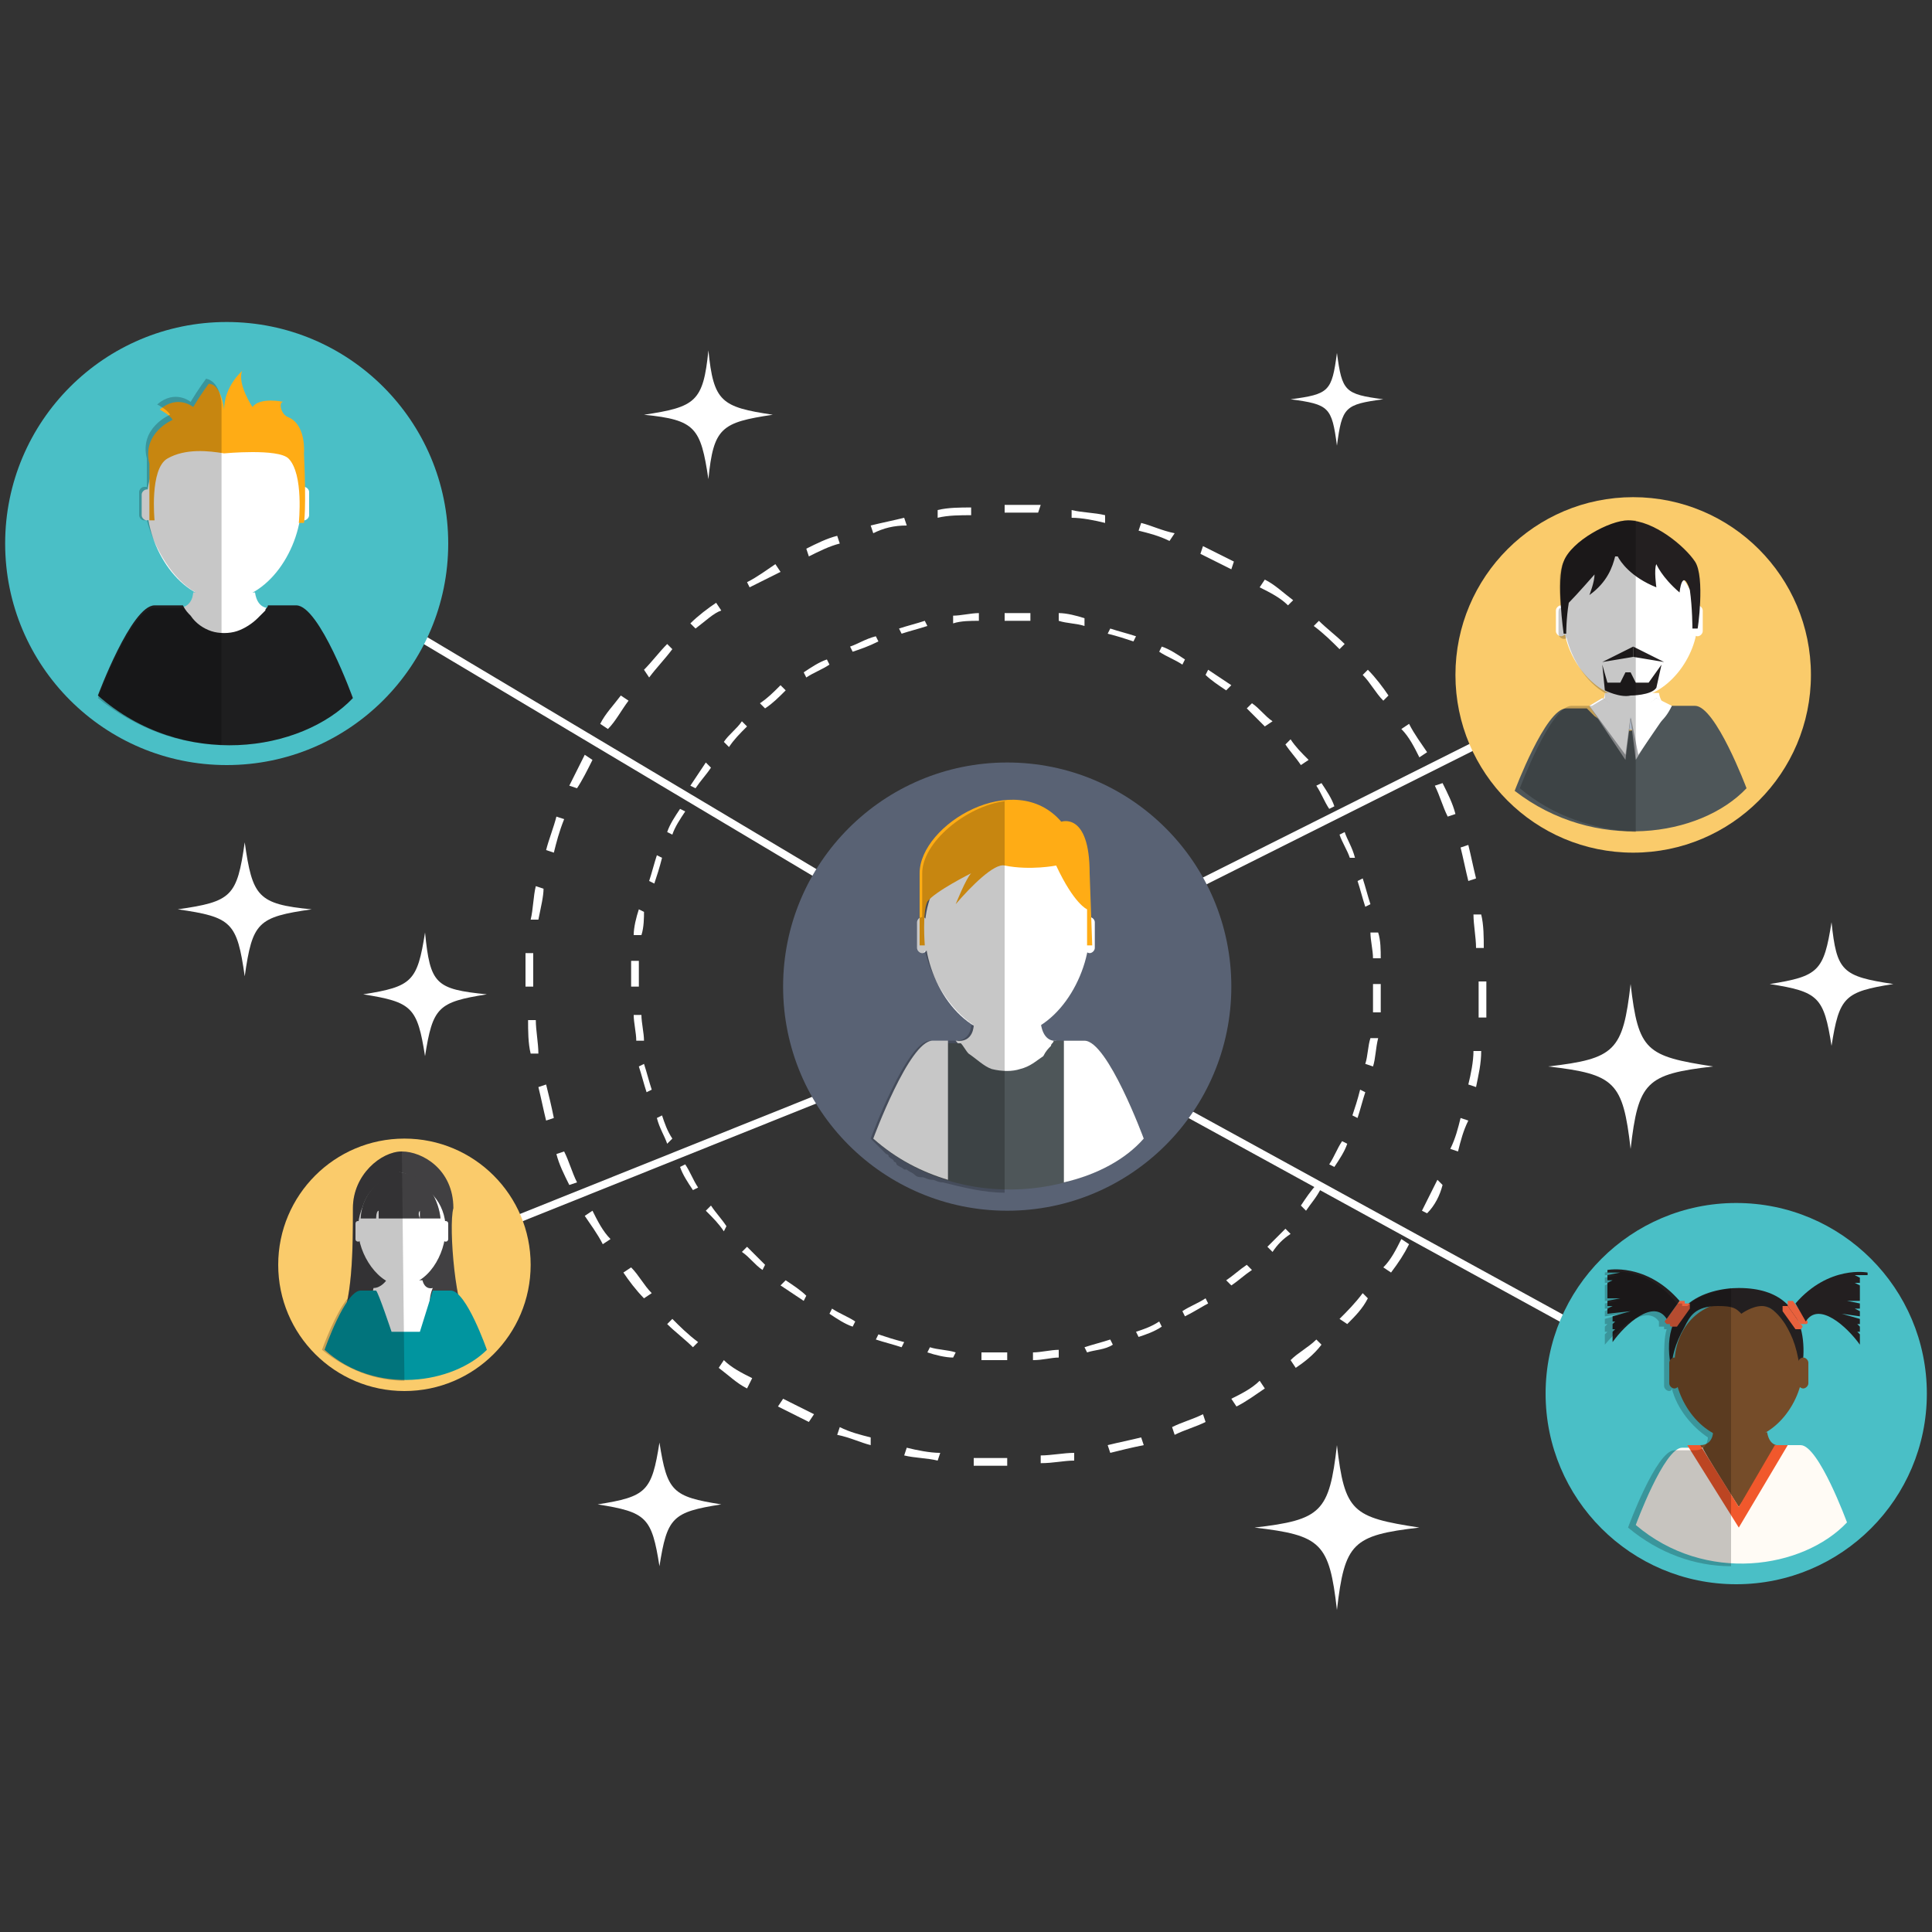 <?xml version="1.0" encoding="utf-8"?>
<!-- Generator: Adobe Illustrator 18.1.1, SVG Export Plug-In . SVG Version: 6.00 Build 0)  -->
<!DOCTYPE svg PUBLIC "-//W3C//DTD SVG 1.1//EN" "http://www.w3.org/Graphics/SVG/1.1/DTD/svg11.dtd">
<svg version="1.1" id="socialNetworkIcon" xmlns="http://www.w3.org/2000/svg" xmlns:xlink="http://www.w3.org/1999/xlink" x="0px"
	 y="0px" width="75px" height="75px" viewBox="0 0 75 75" enable-background="new 0 0 75 75" xml:space="preserve">
<rect x="0" y="0" width="75" height="75" fill="#333333" stroke="none"/>
<g id="stars">
	<path id="star8" fill="#FFFFFF" d="M53.7,15.5c-1.5,0.2-1.6,0.3-1.8,1.8c-0.2-1.5-0.3-1.6-1.8-1.8c1.5-0.2,1.6-0.3,1.8-1.8
		C52.1,15.2,52.2,15.3,53.7,15.5z"/>
	<path id="star7" fill="#FFFFFF" d="M30,16.1c-2,0.3-2.3,0.5-2.5,2.5c-0.3-2-0.5-2.3-2.5-2.5c2-0.3,2.3-0.5,2.5-2.5
		C27.7,15.6,28,15.8,30,16.1z"/>
	<path id="star6" fill="#FFFFFF" d="M73.5,38.2c-1.9,0.3-2.1,0.5-2.4,2.4c-0.3-1.9-0.5-2.1-2.4-2.4c1.9-0.3,2.1-0.5,2.4-2.4
		C71.3,37.7,71.5,37.9,73.5,38.2z"/>
	<path id="star5" fill="#FFFFFF" d="M28,58.4c-1.9,0.3-2.1,0.5-2.4,2.4c-0.3-1.9-0.5-2.1-2.4-2.4c1.9-0.3,2.1-0.5,2.4-2.4
		C25.9,57.9,26.1,58.1,28,58.4z"/>
	<path id="star4" fill="#FFFFFF" d="M18.9,38.6c-1.9,0.3-2.1,0.5-2.4,2.4c-0.3-1.9-0.5-2.1-2.4-2.4c1.9-0.3,2.1-0.5,2.4-2.4
		C16.7,38.2,16.9,38.4,18.9,38.6z"/>
	<path id="star3" fill="#FFFFFF" d="M12.1,35.3c-2.1,0.3-2.3,0.5-2.6,2.6c-0.3-2.1-0.5-2.3-2.6-2.6C9,35,9.2,34.8,9.5,32.7
		C9.8,34.8,10,35.1,12.1,35.3z"/>
	<path id="star2" fill="#FFFFFF" d="M66.5,41.4c-2.6,0.3-2.9,0.6-3.2,3.2c-0.3-2.6-0.6-2.9-3.2-3.2c2.6-0.3,2.9-0.6,3.2-3.2
		C63.6,40.8,63.9,41,66.5,41.4z"/>
	<path id="star1" fill="#FFFFFF" d="M55.1,59.3c-2.6,0.3-2.9,0.6-3.2,3.2c-0.3-2.6-0.6-2.9-3.2-3.2c2.6-0.3,2.9-0.6,3.2-3.2
		C52.2,58.7,52.5,58.9,55.1,59.3z"/>
</g>
<g id="lines">
	
		<rect id="line0" x="6.3" y="29.1" transform="matrix(-0.859 -0.512 0.512 -0.859 29.533 66.678)" fill="#FFFFFF" width="35.3" height="0.3"/>
	
		<rect id="line1" x="51.8" y="18.5" transform="matrix(-0.448 -0.894 0.894 -0.448 46.875 92.249)" fill="#FFFFFF" width="0.3" height="26.3"/>
	
		<rect id="line2" x="27.2" y="31.8" transform="matrix(-0.372 -0.928 0.928 -0.372 -3.791 86.357)" fill="#FFFFFF" width="0.3" height="25.3"/>
	
		<rect id="line3" x="38.6" y="47.4" transform="matrix(-0.877 -0.481 0.481 -0.877 78.354 115.145)" fill="#FFFFFF" width="30.7" height="0.3"/>
</g>
<g>
	<g id="circle0">
		<path fill="#FFFFFF" d="M39.1,52.8L39.1,52.8c-0.4,0-0.7,0-1,0v-0.3c0.3,0,0.7,0,1,0V52.8z M40.1,52.8v-0.3c0.3,0,0.7-0.1,1-0.1
			v0.3C40.8,52.7,40.5,52.8,40.1,52.8z M37,52.7c-0.3,0-0.7-0.1-1-0.2l0.1-0.2c0.3,0.1,0.7,0.1,1,0.2L37,52.7z M42.2,52.5l-0.1-0.2
			c0.3-0.1,0.7-0.2,1-0.3l0.1,0.2C42.9,52.4,42.5,52.4,42.2,52.5z M35,52.3c-0.3-0.1-0.7-0.2-1-0.3l0.1-0.2c0.3,0.1,0.6,0.2,1,0.3
			L35,52.3z M44.2,51.9l-0.1-0.2c0.3-0.1,0.6-0.2,0.9-0.4l0.1,0.2C44.8,51.7,44.5,51.8,44.2,51.9z M33.1,51.5
			c-0.3-0.1-0.6-0.3-0.9-0.5l0.1-0.2c0.3,0.2,0.6,0.3,0.9,0.5L33.1,51.5z M46,51.1l-0.1-0.2c0.3-0.2,0.6-0.3,0.9-0.5l0.1,0.2
			C46.7,50.7,46.4,50.9,46,51.1z M31.2,50.5c-0.3-0.2-0.6-0.4-0.9-0.6l0.2-0.2c0.3,0.2,0.6,0.4,0.8,0.6L31.2,50.5z M47.8,49.9
			l-0.2-0.2c0.3-0.2,0.5-0.4,0.8-0.6l0.2,0.2C48.3,49.5,48.1,49.7,47.8,49.9z M29.6,49.3c-0.3-0.2-0.5-0.5-0.8-0.7l0.2-0.2
			c0.2,0.2,0.5,0.5,0.7,0.7L29.6,49.3z M49.4,48.6l-0.2-0.2c0.2-0.2,0.5-0.5,0.7-0.7l0.2,0.2C49.8,48.1,49.6,48.3,49.4,48.6z
			 M28.1,47.8c-0.2-0.3-0.4-0.5-0.7-0.8l0.2-0.2c0.2,0.3,0.4,0.5,0.6,0.8L28.1,47.8z M50.7,47l-0.2-0.2c0.2-0.3,0.4-0.6,0.6-0.8
			l0.2,0.1C51.1,46.5,50.9,46.7,50.7,47z M26.9,46.2c-0.2-0.3-0.4-0.6-0.5-0.9l0.2-0.1c0.2,0.3,0.3,0.6,0.5,0.9L26.9,46.2z
			 M51.8,45.3l-0.2-0.1c0.2-0.3,0.3-0.6,0.5-0.9l0.2,0.1C52.2,44.7,52,45,51.8,45.3z M25.9,44.4c-0.1-0.3-0.3-0.6-0.4-1l0.2-0.1
			c0.1,0.3,0.2,0.6,0.4,0.9L25.9,44.4z M52.7,43.4l-0.2-0.1c0.1-0.3,0.2-0.6,0.3-1l0.2,0.1C52.9,42.7,52.8,43.1,52.7,43.4z
			 M25.1,42.4c-0.1-0.3-0.2-0.7-0.3-1l0.2-0.1c0.1,0.3,0.2,0.7,0.3,1L25.1,42.4z M53.3,41.4L53,41.3c0.1-0.3,0.1-0.7,0.2-1h0.3
			C53.4,40.7,53.4,41.1,53.3,41.4z M24.7,40.4c0-0.3-0.1-0.7-0.1-1h0.3c0,0.3,0.1,0.7,0.1,1H24.7z M53.6,39.3h-0.3c0-0.3,0-0.7,0-1
			v-0.1h0.3v0.1C53.6,38.7,53.6,39,53.6,39.3z M24.5,38.3L24.5,38.3c0-0.4,0-0.7,0-1h0.3c0,0.3,0,0.7,0,1H24.5z M53.3,37.2
			c0-0.3-0.1-0.7-0.1-1h0.3c0.1,0.3,0.1,0.7,0.1,1H53.3z M24.9,36.3h-0.3c0-0.3,0.1-0.7,0.2-1l0.2,0.1C25,35.6,25,36,24.9,36.3z
			 M53,35.2c-0.1-0.3-0.2-0.7-0.3-1l0.2-0.1c0.1,0.3,0.2,0.7,0.3,1L53,35.2z M25.4,34.3l-0.2-0.1c0.1-0.3,0.2-0.7,0.3-1l0.2,0.1
			C25.6,33.7,25.5,34,25.4,34.3z M52.4,33.3c-0.1-0.3-0.3-0.6-0.4-0.9l0.2-0.1c0.1,0.3,0.3,0.6,0.4,1H52.4z M26.1,32.4l-0.2-0.1
			c0.1-0.3,0.3-0.6,0.5-0.9l0.2,0.1C26.4,31.8,26.2,32.1,26.1,32.4z M51.6,31.4c-0.2-0.3-0.3-0.6-0.5-0.9l0.2-0.1
			c0.2,0.3,0.4,0.6,0.5,0.9L51.6,31.4z M27,30.6l-0.2-0.1c0.2-0.3,0.4-0.6,0.6-0.9l0.2,0.2C27.4,30.1,27.2,30.3,27,30.6z M50.5,29.7
			c-0.2-0.3-0.4-0.5-0.6-0.8l0.2-0.2c0.2,0.3,0.4,0.5,0.7,0.8L50.5,29.7z M28.3,29l-0.2-0.2c0.2-0.3,0.5-0.5,0.7-0.8l0.2,0.2
			C28.7,28.5,28.5,28.7,28.3,29z M49.1,28.2c-0.2-0.2-0.5-0.5-0.7-0.7l0.2-0.2c0.3,0.2,0.5,0.5,0.8,0.7L49.1,28.2z M29.7,27.5
			l-0.2-0.2c0.3-0.2,0.5-0.4,0.8-0.7l0.2,0.2C30.2,27.1,30,27.3,29.7,27.5z M47.6,26.8c-0.3-0.2-0.6-0.4-0.8-0.6l0.1-0.2
			c0.3,0.2,0.6,0.4,0.9,0.6L47.6,26.8z M31.3,26.3l-0.1-0.2c0.3-0.2,0.6-0.4,0.9-0.5l0.1,0.2C31.9,26,31.6,26.1,31.3,26.3z
			 M45.9,25.8c-0.3-0.2-0.6-0.3-0.9-0.5l0.1-0.2c0.3,0.1,0.6,0.3,0.9,0.5L45.9,25.8z M33.1,25.3L33,25.1c0.3-0.1,0.6-0.3,1-0.4
			l0.1,0.2C33.7,25.1,33.4,25.2,33.1,25.3z M44,24.9c-0.3-0.1-0.6-0.2-1-0.3l0.1-0.2c0.3,0.1,0.7,0.2,1,0.3L44,24.9z M35,24.6
			l-0.1-0.2c0.3-0.1,0.7-0.2,1-0.3l0.1,0.2C35.7,24.4,35.3,24.5,35,24.6z M42.1,24.3c-0.3-0.1-0.7-0.1-1-0.2v-0.3
			c0.3,0,0.7,0.1,1,0.2V24.3z M37,24.2v-0.3c0.3,0,0.7-0.1,1-0.1v0.3C37.7,24.1,37.3,24.1,37,24.2z M40,24.1c-0.3,0-0.6,0-1,0l0,0
			v-0.3l0,0c0.3,0,0.7,0,1,0V24.1z"/>
	</g>
	<g id="circle1">
		<path fill="#FFFFFF" d="M39.1,56.9L39.1,56.9c-0.5,0-0.9,0-1.3,0v-0.3c0.4,0,0.9,0,1.3,0V56.9z M40.4,56.8v-0.3
			c0.4,0,0.9-0.1,1.3-0.1v0.3C41.3,56.7,40.9,56.8,40.4,56.8z M36.4,56.7c-0.4-0.1-0.9-0.1-1.3-0.2l0.1-0.3c0.4,0.1,0.9,0.2,1.3,0.2
			L36.4,56.7z M43.1,56.4L43,56.1c0.4-0.1,0.9-0.2,1.3-0.3l0.1,0.3C43.9,56.2,43.5,56.3,43.1,56.4z M33.8,56.1
			c-0.4-0.1-0.8-0.3-1.3-0.4l0.1-0.3c0.4,0.2,0.8,0.3,1.2,0.4V56.1z M45.6,55.7l-0.1-0.3c0.4-0.2,0.8-0.3,1.2-0.5l0.1,0.3
			C46.4,55.4,46,55.5,45.6,55.7z M31.4,55.2c-0.4-0.2-0.8-0.4-1.2-0.6l0.2-0.3c0.4,0.2,0.8,0.4,1.2,0.6L31.4,55.2z M48,54.6
			l-0.2-0.3c0.4-0.2,0.8-0.4,1.1-0.7l0.2,0.3C48.8,54.1,48.4,54.4,48,54.6z M29,53.9c-0.4-0.2-0.7-0.5-1.1-0.8l0.2-0.3
			c0.3,0.3,0.7,0.5,1.1,0.7L29,53.9z M50.3,53.1l-0.2-0.3c0.3-0.3,0.7-0.5,1-0.8l0.2,0.2C51,52.6,50.6,52.9,50.3,53.1z M26.9,52.3
			c-0.3-0.3-0.7-0.6-1-0.9l0.2-0.2c0.3,0.3,0.6,0.6,1,0.9L26.9,52.3z M52.3,51.4L52,51.2c0.3-0.3,0.6-0.6,0.9-1l0.2,0.2
			C52.9,50.8,52.6,51.1,52.3,51.4z M25,50.4c-0.3-0.3-0.6-0.7-0.8-1l0.3-0.2c0.3,0.3,0.5,0.7,0.8,1L25,50.4z M54,49.4l-0.3-0.2
			c0.3-0.3,0.5-0.7,0.7-1.1l0.3,0.2C54.5,48.7,54.3,49,54,49.4z M23.4,48.3c-0.2-0.4-0.5-0.8-0.7-1.1L23,47c0.2,0.4,0.4,0.8,0.7,1.1
			L23.4,48.3z M55.4,47.1L55.2,47c0.2-0.4,0.4-0.8,0.6-1.2L56,46C55.9,46.4,55.7,46.8,55.4,47.1z M22.1,46c-0.2-0.4-0.4-0.8-0.5-1.2
			l0.3-0.1c0.2,0.4,0.3,0.8,0.5,1.2L22.1,46z M56.6,44.7l-0.3-0.1c0.2-0.4,0.3-0.8,0.4-1.2l0.3,0.1C56.8,43.9,56.7,44.3,56.6,44.7z
			 M21.2,43.5c-0.1-0.4-0.2-0.9-0.3-1.3l0.3-0.1c0.1,0.4,0.2,0.8,0.3,1.3L21.2,43.5z M57.3,42.2L57,42.1c0.1-0.4,0.2-0.9,0.2-1.3
			h0.3C57.5,41.3,57.4,41.7,57.3,42.2z M20.6,40.9c-0.1-0.4-0.1-0.9-0.1-1.3h0.3c0,0.4,0.1,0.9,0.1,1.3H20.6z M57.7,39.5h-0.3
			c0-0.4,0-0.9,0-1.3v-0.1h0.3v0.1C57.7,38.7,57.7,39.1,57.7,39.5z M20.4,38.3L20.4,38.3c0-0.5,0-0.9,0-1.3h0.3c0,0.4,0,0.8,0,1.3
			H20.4z M57.3,36.8c0-0.4-0.1-0.9-0.1-1.3h0.3c0.1,0.4,0.1,0.9,0.1,1.3H57.3z M20.9,35.7h-0.3c0.1-0.4,0.1-0.9,0.2-1.3l0.3,0.1
			C21.1,34.8,21,35.2,20.9,35.7z M57,34.2c-0.1-0.4-0.2-0.9-0.3-1.3l0.3-0.1c0.1,0.4,0.2,0.9,0.3,1.3L57,34.2z M21.5,33.1L21.2,33
			c0.1-0.4,0.3-0.9,0.4-1.3l0.3,0.1C21.7,32.3,21.6,32.7,21.5,33.1z M56.2,31.7c-0.2-0.4-0.3-0.8-0.5-1.2l0.3-0.1
			c0.2,0.4,0.4,0.8,0.5,1.2L56.2,31.7z M22.4,30.6l-0.3-0.1c0.2-0.4,0.4-0.8,0.6-1.2l0.3,0.2C22.8,29.9,22.6,30.3,22.4,30.6z
			 M55.1,29.4c-0.2-0.4-0.4-0.8-0.7-1.1l0.3-0.2c0.2,0.4,0.5,0.8,0.7,1.1L55.1,29.4z M23.6,28.3l-0.3-0.2c0.2-0.4,0.5-0.7,0.8-1.1
			l0.3,0.2C24.1,27.6,23.9,28,23.6,28.3z M53.7,27.2c-0.3-0.3-0.5-0.7-0.8-1l0.2-0.2c0.3,0.3,0.6,0.7,0.8,1L53.7,27.2z M25.2,26.3
			L25,26c0.3-0.3,0.6-0.7,0.9-1l0.2,0.2C25.8,25.6,25.5,25.9,25.2,26.3z M52,25.2c-0.3-0.3-0.6-0.6-1-0.9l0.2-0.2
			c0.3,0.3,0.7,0.6,1,0.9L52,25.2z M27,24.4l-0.2-0.2c0.3-0.3,0.7-0.6,1-0.8l0.2,0.3C27.7,23.8,27.4,24.1,27,24.4z M50,23.5
			c-0.3-0.3-0.7-0.5-1.1-0.7l0.2-0.3c0.4,0.2,0.7,0.5,1.1,0.8L50,23.5z M29.1,22.8L29,22.6c0.4-0.2,0.8-0.5,1.1-0.7l0.2,0.3
			C29.9,22.4,29.5,22.6,29.1,22.8z M47.8,22.1c-0.4-0.2-0.8-0.4-1.2-0.6l0.1-0.3c0.4,0.2,0.8,0.4,1.2,0.6L47.8,22.1z M31.4,21.6
			l-0.1-0.3c0.4-0.2,0.8-0.4,1.2-0.5l0.1,0.3C32.2,21.2,31.8,21.4,31.4,21.6z M45.4,21c-0.4-0.2-0.8-0.3-1.2-0.4l0.1-0.3
			c0.4,0.1,0.8,0.3,1.3,0.4L45.4,21z M33.9,20.7l-0.1-0.3c0.4-0.1,0.9-0.2,1.3-0.3l0.1,0.3C34.7,20.4,34.3,20.5,33.9,20.7z
			 M42.9,20.3c-0.4-0.1-0.9-0.2-1.3-0.2v-0.3c0.4,0.1,0.9,0.1,1.3,0.2V20.3z M36.4,20.1v-0.3c0.4-0.1,0.9-0.1,1.3-0.1V20
			C37.3,20,36.8,20,36.4,20.1z M40.3,19.9c-0.4,0-0.8,0-1.2,0H39v-0.3h0.1c0.4,0,0.9,0,1.3,0L40.3,19.9z"/>
	</g>
</g>
<g id="avatars">
	<g id="avatar0">
		<circle fill="#4ABFC6" cx="8.8" cy="21.1" r="8.6"/>
		<g>
			<path fill="#FFFFFF" d="M7.5,23c0,0,0,0.6-0.6,0.6c0,0,0.9,1.2,1.7,1.1c0,0,1.3,0.4,1.9-1.1c0,0-0.5,0.1-0.6-0.6H7.5z"/>
			<path fill="#FFFFFF" d="M11.7,19.5c0,1.8-1.3,3.8-3,3.8s-3-2-3-3.8s1.3-3.2,3-3.2S11.7,17.7,11.7,19.5z"/>
			<path fill="#1E1E1F" d="M13.7,27.1c0,0-1.3-3.6-2.2-3.6h-1.1c0,0.1-0.1,0.1-0.1,0.2c-0.1,0.1-0.2,0.2-0.3,0.3
				c-0.2,0.2-0.5,0.4-0.8,0.5s-0.7,0.1-1,0s-0.6-0.3-0.8-0.6c-0.1-0.1-0.2-0.2-0.3-0.4l0,0H6c-0.9,0-2.2,3.5-2.2,3.5
				C7.1,29.9,11.7,29.2,13.7,27.1z"/>
			<path fill="#FFFFFF" d="M11.6,20c0,0.1,0.1,0.2,0.2,0.2l0,0c0.1,0,0.2-0.1,0.2-0.2v-0.9c0-0.1-0.1-0.2-0.2-0.2l0,0
				c-0.1,0-0.2,0.1-0.2,0.2V20z"/>
			<path fill="#FFFFFF" d="M5.5,20c0,0.1,0.1,0.2,0.2,0.2l0,0c0.1,0,0.2-0.1,0.2-0.2v-0.9C5.8,19,5.8,19,5.7,19l0,0
				c-0.1,0-0.2,0.1-0.2,0.2V20z"/>
			<path fill="#FFAC15" d="M5.8,20.2H6c0,0-0.2-2,0.5-2.4s1.6-0.3,2.2-0.2c0,0,2.1-0.2,2.5,0.2c0.6,0.6,0.4,2.5,0.4,2.5h0.2
				c0,0,0.1-0.5,0-2.7c0,0,0.1-1.1-0.6-1.4c-0.3-0.1-0.4-0.6-0.2-0.6c0,0-0.9-0.2-1.2,0.2c0,0-0.6-0.9-0.4-1.4c0,0-0.7,0.6-0.7,1.5
				c0,0-0.1-1-0.6-1c0,0-0.3,0.4-0.6,0.9c0,0-0.6-0.5-1.3,0.1c0,0,0.4,0.2,0.5,0.4c0,0-1.2,0.5-0.9,1.7L5.8,20.2z"/>
			<path opacity="0.22" d="M8,14.7c0,0-0.3,0.4-0.6,0.9c0,0-0.6-0.5-1.3,0.1c0,0,0.4,0.2,0.5,0.4c0,0-1.2,0.5-0.9,1.7v1.1
				c0,0,0,0-0.1,0S5.4,19,5.4,19.1V20c0,0.1,0.1,0.2,0.2,0.2h0.1l0,0c0.3,1.1,1,2.3,1.9,2.8H7.5c0,0,0,0.6-0.6,0.6l0,0l0,0H6
				c-0.9,0-2.2,3.5-2.2,3.5c1.5,1.2,3.2,1.8,4.8,1.8V15.7C8.6,15.5,8.5,14.8,8,14.7z"/>
		</g>
	</g>
	<g id="avatar3">
		<circle fill="#596274" cx="39.1" cy="38.3" r="8.7"/>
		<g>
			<path fill="#FFFFFF" d="M37.8,39.8c0,0,0,0.7-0.7,0.6c0,0,1,1.3,1.8,1.2c0,0,1.4,0.4,2.1-1.2c0,0-0.5,0.1-0.6-0.7L37.8,39.8z"/>
			<path fill="#FFFFFF" d="M42.3,36.1c0,1.9-1.4,4.1-3.2,4.1s-3.2-2.1-3.2-4.1c0-1.9,1.4-3.5,3.2-3.5C40.9,32.6,42.3,34.1,42.3,36.1
				z"/>
			<path fill="#4E5659" d="M44.4,44.2c0,0-1.4-3.8-2.3-3.8h-1.2c0,0.1-0.1,0.1-0.1,0.2c-0.1,0.1-0.2,0.2-0.3,0.4
				c-0.3,0.2-0.5,0.4-0.9,0.5c-0.3,0.1-0.7,0.1-1.1,0c-0.3-0.1-0.6-0.4-0.9-0.6c-0.1-0.1-0.2-0.3-0.3-0.4l0,0h-1
				c-0.9,0-2.3,3.8-2.3,3.8C37.4,47.2,42.3,46.4,44.4,44.2z"/>
			<path fill="#FFFFFF" d="M42.1,36.8c0,0.1,0.1,0.2,0.2,0.2l0,0c0.1,0,0.2-0.1,0.2-0.2v-1c0-0.1-0.1-0.2-0.2-0.2l0,0
				c-0.1,0-0.2,0.1-0.2,0.2V36.8z"/>
			<path fill="#FFFFFF" d="M35.6,36.8c0,0.1,0.1,0.2,0.2,0.2l0,0c0.1,0,0.2-0.1,0.2-0.2v-1c0-0.1-0.1-0.2-0.2-0.2l0,0
				c-0.1,0-0.2,0.1-0.2,0.2V36.8z"/>
			<path fill="#FFAC15" d="M42.4,36.7h-0.2v-1.4c0,0-0.5-0.2-1.2-1.7c0,0-1,0.2-2,0c-0.4-0.1-1.3,0.8-1.9,1.5c0,0,0.4-1,0.6-1.2
				c0,0-1.4,0.7-1.7,1.1c-0.2,0.4-0.1,1.7-0.1,1.7h-0.2c0,0,0-1.3,0-2.8c0-1.9,3.7-4.1,5.5-2c0,0,1.1-0.4,1.1,2L42.4,36.7z"/>
			<path fill="#FFFFFF" d="M36.8,40.4h-0.6c-0.9,0-2.3,3.8-2.3,3.8c0.9,0.8,1.9,1.3,2.9,1.6C36.8,45.8,36.8,40.4,36.8,40.4z"/>
			<path fill="#FFFFFF" d="M41.3,40.4v5.5c1.3-0.3,2.4-0.9,3.1-1.7c0,0-1.4-3.8-2.3-3.8H41.3z"/>
			<path opacity="0.22" d="M35.8,33.9c0,0.6,0,1.2,0,1.7c-0.1,0-0.2,0.1-0.2,0.2v1c0,0.1,0.1,0.2,0.2,0.2c0,0,0.1,0,0.1-0.1
				c0.3,1.2,1,2.3,1.9,2.9h-0.1c0,0,0,0.6-0.6,0.6l0,0l0,0h-0.4h-0.6c-0.9,0-2.3,3.8-2.3,3.8c0.1,0.1,0.2,0.2,0.3,0.3l0.1,0.1
				c0.1,0.1,0.1,0.1,0.2,0.2c0,0,0.1,0,0.1,0.1c0.1,0.1,0.2,0.1,0.2,0.2c0,0,0.1,0,0.1,0.1c0.1,0.1,0.2,0.1,0.3,0.2c0,0,0,0,0.1,0
				c0.1,0.1,0.2,0.1,0.3,0.2l0,0c0.1,0.1,0.2,0.1,0.3,0.1l0,0c0.1,0,0.2,0.1,0.4,0.1l0,0c0.1,0,0.2,0.1,0.4,0.1l0,0
				c0.8,0.2,1.6,0.4,2.4,0.4V31.1C37.5,31.3,35.8,32.7,35.8,33.9z"/>
		</g>
	</g>
	<g id="avatar1">
		<circle fill="#FACB6B" cx="63.4" cy="26.2" r="6.9"/>
		<g>
			<path fill="#4E5659" d="M67.8,30.6c0,0-1.2-3.2-2-3.2h-1c0,0-0.1,0.1-0.1,0.2c-0.1,0.1-0.2,0.2-0.3,0.3c-0.2,0.2-0.5,0.4-0.8,0.4
				c-0.3,0.1-0.6,0.1-0.9,0c-0.3-0.1-0.5-0.3-0.8-0.5c-0.1-0.1-0.2-0.2-0.3-0.3l0,0h-0.8c-0.8,0-2,3.2-2,3.2
				C61.9,33.1,66,32.5,67.8,30.6z"/>
			<path fill="#FFFFFF" d="M60.4,24.5c0,0.1,0.1,0.2,0.2,0.2l0,0c0.1,0,0.2-0.1,0.2-0.2v-0.8c0-0.1-0.1-0.2-0.2-0.2l0,0
				c-0.1,0-0.2,0.1-0.2,0.2V24.5z"/>
			<path fill="#FFFFFF" d="M65.7,24.5c0,0.1,0.1,0.2,0.2,0.2l0,0c0.1,0,0.2-0.1,0.2-0.2v-0.8c0-0.1-0.1-0.2-0.2-0.2l0,0
				c-0.1,0-0.2,0.1-0.2,0.2V24.5z"/>
			<path fill="#FFFFFF" d="M62.3,26.9c0,0,0,0.5-0.5,0.5c0,0,0.8,1,1.4,0.9c0,0,1.1,0.4,1.7-0.9c0,0-0.4,0.1-0.5-0.5H62.3z"/>
			<path fill="#FFFFFF" d="M65.9,24.1c0,1.4-1.2,3-2.6,3s-2.6-1.6-2.6-3s1.2-2.8,2.6-2.8C64.7,21.4,65.9,22.7,65.9,24.1z"/>
			<path fill="#231F20" d="M62.2,25.8l0.1,1c0,0,0.6,0.3,1,0.2c0,0,0.8,0,1-0.3l0.2-0.9L64,26.5h-0.5l-0.2-0.4h-0.2l-0.2,0.4h-0.5
				L62.2,25.8z"/>
			<polygon fill="#231F20" points="63.4,25.1 63.4,25.5 62.2,25.7 			"/>
			<polygon fill="#231F20" points="63.4,25.1 63.4,25.5 64.6,25.7 			"/>
			<path fill="#DFECFF" d="M63.3,27.8L63.3,27.8L63.3,27.8L63,28.2l0.2,0.1c0,0,0,0,0.2,0s0.2-0.1,0.2-0.1L63.3,27.8z"/>
			<polygon fill="#A7A9AC" points="62.2,27.1 61.7,27.4 63.1,29.5 63.3,27.9 			"/>
			<polygon fill="#A7A9AC" points="64.3,27.1 64.8,27.4 63.5,29.5 63.3,27.9 			"/>
			<polygon fill="#FFFFFF" points="62.2,27.1 61.7,27.4 63.1,29.3 63.3,27.8 			"/>
			<polygon fill="#FFFFFF" points="64.3,27.1 64.9,27.4 63.6,29.3 63.3,27.8 			"/>
			<path fill="#231F20" d="M65.8,21.8c-0.4-0.6-1.6-1.6-2.6-1.6c-0.7,0-2.2,0.8-2.5,1.6c-0.3,0.7,0,2.8,0,2.8h0.1c0,0,0-0.6,0.1-1.2
				c0.3-0.3,1-1.1,1-1.1c0,0.3-0.2,0.8-0.2,0.8c0.7-0.5,0.9-1.1,1-1.5c0,0,0,0,0.1,0c0.1,0.2,0.5,0.8,1.5,1.2c0,0-0.1-0.7,0-0.9
				c0,0,0.2,0.5,0.9,1.1c0,0,0.1-1,0.4-0.1c0.1,0.7,0.1,1.5,0.1,1.5h0.2C65.9,24.5,66.2,22.4,65.8,21.8z"/>
			<path fill="none" d="M65.4,22.7c0.1,0.1,0.1,0.2,0.2,0.3C65.5,22.8,65.5,22.7,65.4,22.7z"/>
			<path opacity="0.22" d="M63.2,20.2c-0.7,0-2.2,0.8-2.5,1.6c-0.2,0.4-0.2,1.1-0.1,1.8c-0.1,0-0.1,0.1-0.1,0.2v0.8
				c0,0.1,0.1,0.2,0.2,0.2c0.1,0,0.1,0,0.1-0.1c0.2,0.9,0.8,1.8,1.5,2.2l0,0c0,0,0,0.1,0,0.2l0,0l-0.5,0.3l0,0l0,0l0,0l0,0H61
				c-0.8,0-2,3.2-2,3.2c1.3,1.1,2.9,1.6,4.5,1.7V20.2C63.3,20.2,63.3,20.2,63.2,20.2z"/>
		</g>
	</g>
	<g id="avatar2">
		<circle fill="#FACB6B" cx="15.7" cy="49.1" r="4.9"/>
		<g>
			<path fill="#414042" d="M18.2,51.3c-0.5-0.2-0.8-3.7-0.6-4.4c0-1.5-1.2-2.2-2-2.2c-0.8,0-1.9,0.9-1.9,2.2c0,1.5,0,3.8-0.6,4.6
				C12.4,52.6,18.2,51.3,18.2,51.3z"/>
			<path fill="#FFFFFF" d="M15,49.7c0,0-0.2,0.3-0.5,0.3c0,0-0.5,1.9,1.2,2c1.5,0.1,0.7-1.1,1.1-2c0,0-0.3,0.1-0.4-0.3H15z"/>
			<path fill="#FFFFFF" d="M17.3,47.7c0,1-0.7,2.2-1.7,2.2c-0.9,0-1.7-1.2-1.7-2.2s0.7-1.9,1.7-1.9C16.6,45.9,17.3,46.7,17.3,47.7z"
				/>
			<path fill="#01959F" d="M18.9,52.4c0,0-0.8-2.3-1.4-2.3h-0.7l-0.5,1.6h-1.1c0,0-0.5-1.5-0.6-1.6l0,0H14c-0.6,0-1.4,2.3-1.4,2.3
				C14.6,54.2,17.6,53.7,18.9,52.4z"/>
			<path fill="#D1D3D4" d="M14,47.3h0.6c0,0,0-0.3,0.1-0.3v0.3h0.8V47v0.3h0.8c0,0-0.1-0.2,0-0.3v0.3h0.8c0,0-0.1-1.5-1.6-1.8
				C15.7,45.6,14.1,45.7,14,47.3z"/>
			<path fill="#414042" d="M14,47.3h0.6c0,0,0-0.3,0.1-0.3v0.3h0.8V47v0.3h0.8c0,0-0.1-0.2,0-0.3v0.3h0.8c0,0-0.1-1.6-1.6-1.8
				C15.7,45.5,14.1,45.7,14,47.3z"/>
			<path fill="#FFFFFF" d="M13.8,48.1c0,0.1,0.1,0.1,0.1,0.1l0,0c0.1,0,0.1-0.1,0.1-0.1v-0.6c0-0.1-0.1-0.1-0.1-0.1l0,0
				c-0.1,0-0.1,0.1-0.1,0.1V48.1z"/>
			<path fill="#FFFFFF" d="M17.2,48.1c0,0.1,0.1,0.1,0.1,0.1l0,0c0.1,0,0.1-0.1,0.1-0.1v-0.6c0-0.1-0.1-0.1-0.1-0.1l0,0
				c-0.1,0-0.1,0.1-0.1,0.1V48.1z"/>
			<path opacity="0.22" d="M15.6,44.7c-0.8,0-1.9,0.9-1.9,2.2c0,1,0,2.4-0.2,3.5c-0.5,0.6-1,2-1,2c1,0.8,2.1,1.2,3.2,1.2L15.6,44.7
				L15.6,44.7z"/>
		</g>
	</g>
	<g id="avatar4">
		<circle fill="#4ABFC6" cx="67.4" cy="54.1" r="7.4"/>
		<g>
			<path fill="#754C29" d="M66.5,55.6c0,0,0,0.5-0.5,0.5c0,0,0.9,2.8,1.6,2.7c0,0,0.9-1.4,1.5-2.7c0,0-0.4,0.1-0.5-0.5H66.5z"/>
			<path fill="#754C29" d="M70,53c0,1.4-1.1,2.9-2.5,2.9S65,54.4,65,53s0.9-2.5,2.5-2.5C68.8,50.4,70,51.6,70,53z"/>
			<path fill="#231F20" d="M65,53.6c0,0-0.4-0.7,0.4-2.1c0.2-0.4,0.4-0.8,1.3-0.8c0.6,0,0.7,0.1,0.9,0.3c0,0,0.4-0.3,0.8-0.3
				c0.2,0,0.5,0.1,0.9,0.7c0.3,0.5,0.5,1,0.6,2c0,0,0.9-3.4-2.4-3.4C66.3,50,64.1,50.6,65,53.6z"/>
			<path fill="#E8613D" d="M64.9,51.5c0.1,0,0.1,0,0.2,0l0.5-0.7c0-0.1,0-0.1,0-0.2l0,0c-0.1,0-0.1,0-0.2,0l-0.5,0.7
				C64.8,51.4,64.8,51.5,64.9,51.5L64.9,51.5z"/>
			<path fill="#E8613D" d="M64.7,51.4c0.1,0,0.1,0,0.2,0l0.5-0.7c0-0.1,0-0.1,0-0.2l0,0c-0.1,0-0.1,0-0.2,0l-0.5,0.7
				C64.6,51.3,64.6,51.3,64.7,51.4L64.7,51.4z"/>
			<path fill="#231F20" d="M64.7,51.2c-0.5-0.8-1.6,0.2-2.1,0.9v-0.4l0.1-0.1h-0.1v-0.2l0.1-0.1h-0.1v-0.2l0.7-0.2L62.4,51v-0.2
				l0.2-0.1h-0.2v-0.2l0.5-0.1h-0.5v-0.3h0.3h-0.3v-0.3l0.2-0.1h-0.2v-0.2l0.5-0.1h-0.5v-0.1c0,0,1.5-0.3,2.8,1.2L64.7,51.2z"/>
			<path fill="#E8613D" d="M69.9,51.6c0,0-0.1,0-0.2,0l-0.5-0.7c0-0.1,0-0.1,0-0.2l0,0c0.1,0,0.1,0,0.2,0l0.5,0.7
				C70,51.5,70,51.5,69.9,51.6L69.9,51.6z"/>
			<path fill="#E8613D" d="M70.1,51.4c-0.1,0-0.1,0-0.2,0l-0.5-0.7c0-0.1,0-0.1,0-0.2l0,0c0.1,0,0.1,0,0.2,0l0.5,0.7
				C70.2,51.3,70.2,51.4,70.1,51.4L70.1,51.4z"/>
			<path fill="#231F20" d="M70.1,51.3c0.5-0.8,1.6,0.2,2.1,0.9v-0.4l-0.1-0.1h0.1v-0.2l-0.1-0.1h0.1v-0.2L71.5,51l0.7,0.1v-0.2
				L72,50.8h0.2v-0.2l-0.5-0.1h0.5v-0.3h-0.3h0.3v-0.3L72,49.8h0.2v-0.2L72,49.5h0.5v-0.1c0,0-1.5-0.3-2.8,1.2L70.1,51.3z"/>
			<path fill="#FFFBF5" d="M71.7,59.1c0,0-1.1-3-1.8-3H69c0,0-1.2,2-1.5,2.4l0,0c0,0-1.4-2.2-1.4-2.3l0,0h-0.8c-0.7,0-1.8,3-1.8,3
				C66.2,61.5,70,60.9,71.7,59.1z"/>
			<path fill="#754C29" d="M69.8,53.7c0,0.1,0.1,0.2,0.2,0.2l0,0c0.1,0,0.2-0.1,0.2-0.2v-0.8c0-0.1-0.1-0.2-0.2-0.2l0,0
				c-0.1,0-0.2,0.1-0.2,0.2V53.7z"/>
			<path fill="#754C29" d="M64.8,53.7c0,0.1,0.1,0.2,0.2,0.2l0,0c0.1,0,0.2-0.1,0.2-0.2v-0.8c0-0.1-0.1-0.2-0.2-0.2l0,0
				c-0.1,0-0.2,0.1-0.2,0.2V53.7z"/>
			<polygon fill="#F1582C" points="68.9,56.1 67.5,58.5 66,56.1 65.5,56.1 67.5,59.3 69.4,56.1 			"/>
			<path fill="none" d="M64.9,52.8C65,52.8,65,52.8,64.9,52.8C65,52.7,65,52.7,64.9,52.8C65,52.7,65,52.7,64.9,52.8L64.9,52.8z"/>
			<path opacity="0.22" d="M65.5,50.7L65.5,50.7c-0.1,0-0.1,0-0.2,0v-0.1c-0.1,0-0.1,0-0.2,0c-1.3-1.6-2.8-1.2-2.8-1.2v0.1h0.5
				l-0.5,0.1v0.2h0.2l-0.2,0.1v0.3h0.3h-0.3v0.3h0.5l-0.5,0.1v0.2h0.2l-0.2,0.1v0.2L63,51l-0.7,0.2v0.2h0.1l-0.1,0.1v0.2h0.1
				l-0.1,0.1v0.4c0.5-0.6,1.6-1.6,2.1-0.9c0,0.1,0,0.1,0,0.2c0,0,0.1,0,0.2,0v0.1c0,0,0,0,0.1,0c-0.1,0.3-0.1,0.8-0.1,1.3V53v0.8
				c0,0.1,0.1,0.2,0.2,0.2c0,0,0.1,0,0.1-0.1c0.2,0.8,0.8,1.5,1.4,1.9l0,0c0,0,0,0.5-0.5,0.5l0,0l0,0H65c-0.7,0-1.8,3-1.8,3
				c1.2,1,2.6,1.5,4,1.5V50C66.8,50.1,66,50.2,65.5,50.7z M65,52.8L65,52.8C64.9,52.8,64.9,52.8,65,52.8L65,52.8
				C65,52.7,65,52.7,65,52.8z"/>
		</g>
	</g>
</g>
</svg>
